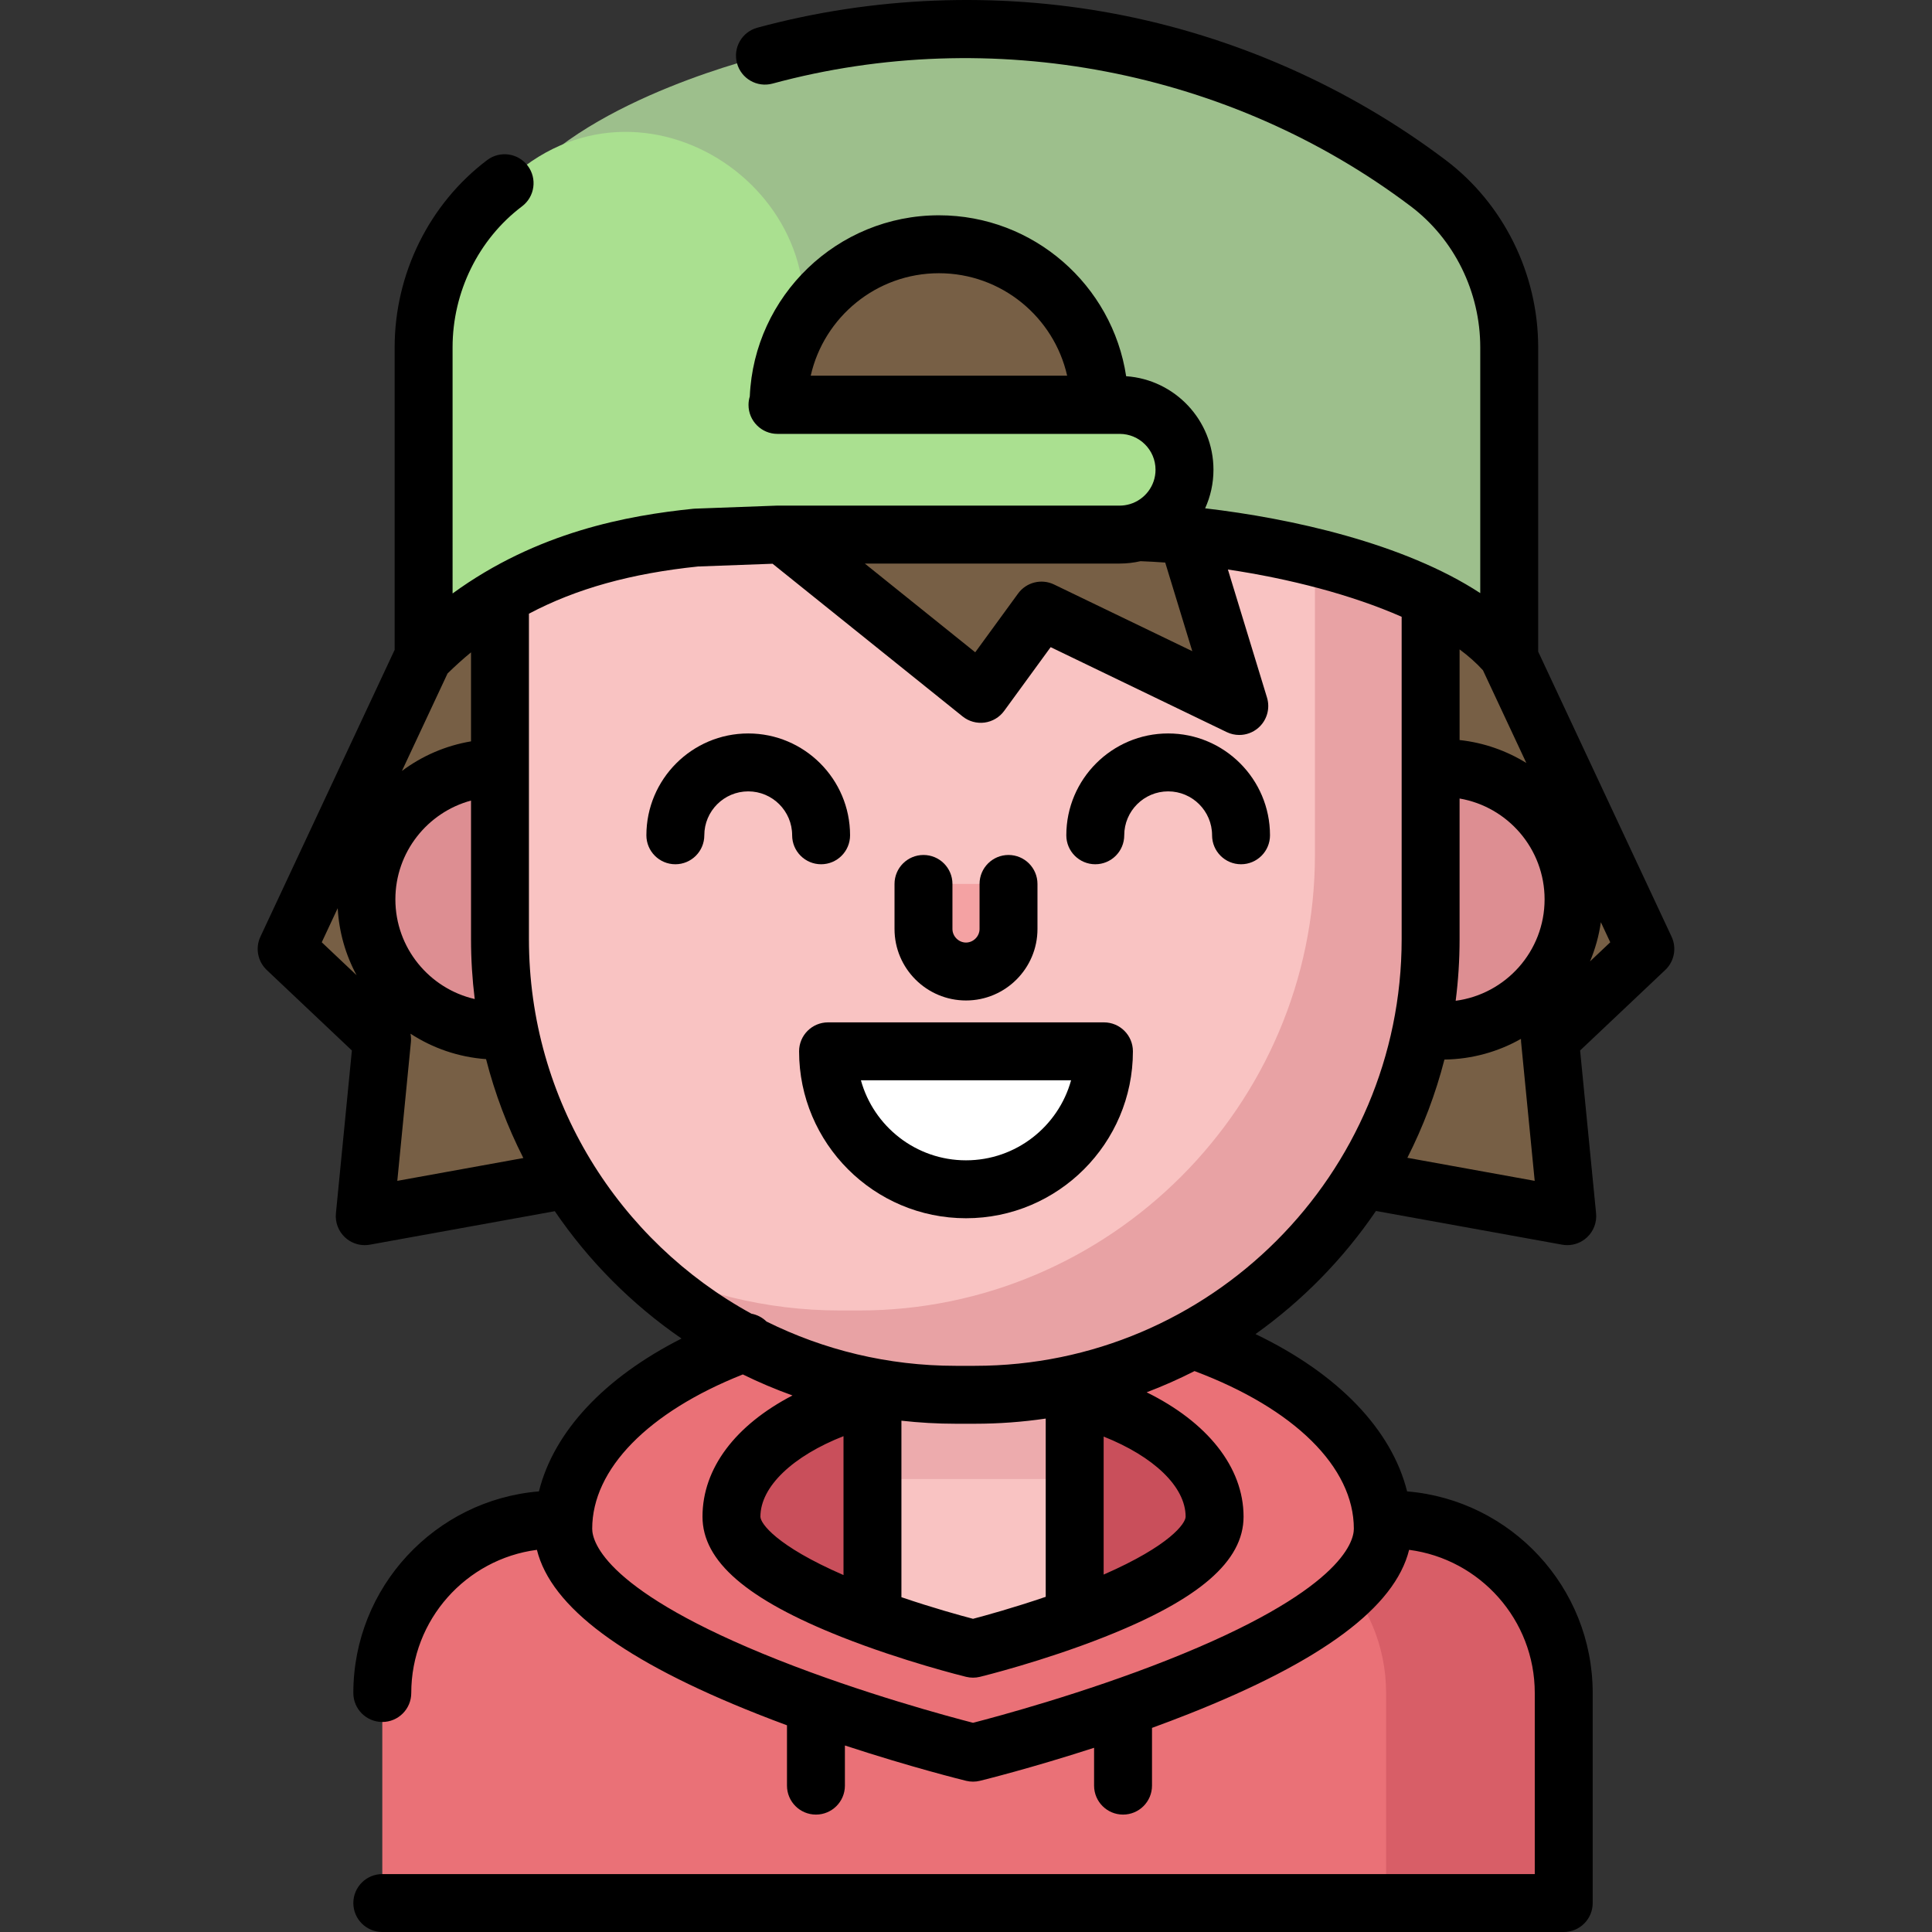 <?xml version="1.0" encoding="iso-8859-1"?>
<!-- Generator: Adobe Illustrator 19.0.0, SVG Export Plug-In . SVG Version: 6.00 Build 0)  -->
<svg xmlns="http://www.w3.org/2000/svg" xmlns:xlink="http://www.w3.org/1999/xlink" version="1.1" id="Layer_1" x="0px" y="0px" viewBox="0 0 512 512" style="enable-background:new 0 0 512 512;" xml:space="preserve">
<rect x="0" y="0" width="512" height="512" fill="#333333" stroke="none"/>
<path style="fill:#EA7177;" d="M368.454,402.712c25.379,0,45.953,20.574,45.953,45.953v55.66H101.315v-55.66  c0-25.379,20.574-45.953,45.953-45.953H368.454z"/>
<path style="opacity:0.56;fill:#C94F5B;enable-background:new    ;" d="M370.501,402.712h-49.121  c25.379,0,45.953,20.574,45.953,45.953v55.66h49.121v-55.66C416.454,423.286,395.88,402.712,370.501,402.712z"/>
<path style="fill:#EA7177;" d="M318.124,355.739c29.142,10.644,48.333,28.789,48.333,49.384c0,32.78-108.597,59.355-108.597,59.355  s-108.597-26.574-108.597-59.355c0-20.631,19.259-38.804,48.487-49.441L318.124,355.739z"/>
<path style="fill:#C94F5B;" d="M282.779,369.695c22.978,5.311,39.1,17.747,39.1,32.24c0,19.324-64.018,34.99-64.018,34.99  s-64.018-15.666-64.018-34.99c0-14.408,15.933-26.781,38.693-32.145L282.779,369.695z"/>
<path style="fill:#F9C3C2;" d="M231.508,353.727v75.598c14.031,5.124,26.649,8.214,26.649,8.214s12.794-3.133,26.942-8.32v-75.491  H231.508z"/>
<rect x="231.269" y="344.198" style="opacity:0.44;fill:#DD8E92;enable-background:new    ;" width="53.897" height="47.757"/>
<polygon style="fill:#775F45;" points="399.738,173.921 436.033,251.482 410.741,275.394 415.339,322.3 361.997,312.642   150.003,312.642 96.66,322.3 101.258,275.394 75.967,251.482 112.262,173.921 256.32,20.502 "/>
<path style="fill:#DD8E92;" d="M131.898,273.13c-19.217,0-34.794-15.578-34.794-34.794s15.578-34.794,34.794-34.794h250.316  c19.217,0,34.794,15.578,34.794,34.794s-15.578,34.794-34.794,34.794H131.898z"/>
<path style="fill:#F9C3C2;" d="M379.13,124.88v123.997c0,66.416-54.341,120.757-120.757,120.757h-5.117  c-66.416,0-120.757-54.341-120.757-120.757V127.95L379.13,124.88z"/>
<path style="opacity:0.62;fill:#DD8E92;enable-background:new    ;" d="M348.471,125.434v101.1  c0,66.416-54.341,120.757-120.757,120.757h-5.117c-19.74,0-38.412-4.801-54.908-13.291c21.913,22.08,52.235,35.805,85.609,35.805  h5.117c66.416,0,120.757-54.34,120.757-120.757V125.052L348.471,125.434z"/>
<path style="fill:#F4A2A3;" d="M267.266,234.251v11.943c0,6.196-5.07,11.266-11.266,11.266l0,0c-6.196,0-11.266-5.07-11.266-11.266  v-11.943H267.266z"/>
<polygon style="fill:#775F45;" points="208.405,142.496 259.909,183.883 276.003,161.81 328.427,187.102 285.484,51.201 "/>
<path style="fill:#FFFFFF;" d="M290.822,278.613c0.974,0,1.741,0.822,1.694,1.796c-0.936,19.357-16.926,34.763-36.516,34.763  s-35.579-15.407-36.516-34.763c-0.047-0.973,0.718-1.796,1.694-1.796H290.822z"/>
<path style="fill:#9DBF8C;" d="M301.425,141.002c32.311,1.064,80.866,11.414,98.533,32.919V92.051  c0-17.048-7.856-33.229-21.463-43.5c-51.159-38.624-116.4-49.892-175.777-33.805c0,0-46.02,10.902-64.995,34.095  C118.749,72.035,301.425,141.002,301.425,141.002"/>
<path style="fill:#AAE090;" d="M206.321,107.238l3.068-7.514c18.539-45.41-36.937-85.448-73.687-52.964  c-0.661,0.584-1.32,1.181-1.977,1.791c-13.606,10.271-21.463,26.452-21.463,43.5v81.871c21.183-21.182,45.873-28.761,72.202-31.454  l21.578-0.795h90.221c9.577,0,17.77-7.835,17.642-17.411c-0.126-9.342-7.806-16.947-17.178-16.947h-90.684"/>
<path style="fill:#775F45;" d="M206.321,107.238c0-23.476,19.03-42.506,42.506-42.506s42.506,19.03,42.506,42.506H206.321z"/>
<path d="M256,265.136c10.444,0,18.941-8.497,18.941-18.941v-11.943c0-4.239-3.436-7.675-7.675-7.675s-7.675,3.436-7.675,7.675  v11.943c0,1.946-1.645,3.591-3.591,3.591c-1.946,0-3.591-1.645-3.591-3.591v-11.943c0-4.239-3.436-7.675-7.675-7.675  c-4.239,0-7.675,3.436-7.675,7.675v11.943C237.058,256.638,245.555,265.136,256,265.136z"/>
<path d="M442.985,248.229l-35.351-75.543V92.051c0-19.486-9.164-38.037-24.514-49.626c-25.775-19.459-56.213-32.89-88.021-38.838  c-31.175-5.831-63.814-4.533-94.388,3.751c-4.091,1.108-6.51,5.324-5.401,9.415s5.32,6.511,9.416,5.4  c58.089-15.738,121.324-3.582,169.145,32.522c11.529,8.704,18.412,22.676,18.412,37.374v65.137  c-20.188-13.214-50.146-19.824-72.91-22.477c1.413-3.119,2.207-6.577,2.207-10.219c0-13.128-10.232-23.903-23.138-24.789  c-3.646-24.108-24.505-42.647-49.615-42.647c-26.942,0-48.985,21.344-50.126,48.011c-0.217,0.71-0.336,1.463-0.336,2.244  c0,4.239,3.436,7.675,7.675,7.675h90.684c5.241,0,9.504,4.263,9.504,9.504c0,4.292-2.861,7.925-6.776,9.101  c-0.035,0.009-0.071,0.017-0.105,0.028c-0.834,0.24-1.713,0.377-2.624,0.377H206.04c-0.094,0-0.188,0.001-0.282,0.005l-21.577,0.795  c-0.167,0.006-0.333,0.018-0.498,0.035c-17.236,1.764-41.285,6.087-63.745,22.444V92.051c0-14.699,6.883-28.67,18.412-37.374  c3.383-2.554,4.055-7.367,1.501-10.75c-2.553-3.382-7.367-4.055-10.75-1.501c-15.349,11.589-24.514,30.14-24.514,49.626v80.164  l-35.572,76.014c-1.403,2.997-0.726,6.557,1.678,8.83l22.56,21.329l-4.232,43.162c-0.234,2.395,0.667,4.762,2.437,6.393  c1.429,1.318,3.29,2.031,5.202,2.031c0.454,0,0.912-0.041,1.367-0.123l49.002-8.872c9.004,13.222,20.41,24.679,33.583,33.748  c-20.503,10.393-33.842,24.69-37.789,40.507c-27.498,2.269-49.185,25.357-49.185,53.43c0,4.239,3.436,7.675,7.675,7.675  s7.675-3.436,7.675-7.675c0-19.418,14.538-35.494,33.3-37.943c3.761,15.188,22.973,29.475,58.448,43.51  c2.62,1.037,5.234,2.033,7.823,2.991v15.987c0,4.239,3.436,7.675,7.675,7.675c4.239,0,7.675-3.436,7.675-7.675v-10.64  c17.627,5.791,31.325,9.169,32.125,9.365c0.599,0.146,1.212,0.22,1.825,0.22c0.613,0,1.225-0.074,1.825-0.22  c0.772-0.188,13.539-3.336,30.259-8.755v10.03c0,4.239,3.436,7.675,7.675,7.675s7.675-3.436,7.675-7.675v-15.303  c3.195-1.164,6.438-2.389,9.688-3.675c35.476-14.035,54.688-28.323,58.449-43.509c18.761,2.449,33.3,18.525,33.3,37.943v47.984  H101.314c-4.239,0-7.675,3.436-7.675,7.675c0,4.239,3.436,7.675,7.675,7.675h313.092c4.239,0,7.675-3.436,7.675-7.675v-55.66  c0-28.073-21.687-51.161-49.185-53.43c-4.1-16.421-18.326-31.209-40.18-41.688c12.478-8.888,23.304-19.95,31.925-32.628  l49.331,8.931c0.455,0.083,0.913,0.123,1.367,0.123c1.911,0,3.773-0.714,5.202-2.031c1.769-1.631,2.672-3.997,2.437-6.393  l-4.232-43.162l22.56-21.329C443.711,254.785,444.387,251.226,442.985,248.229z M248.827,72.407  c16.569,0,30.474,11.631,33.98,27.156h-67.958C218.353,84.038,232.258,72.407,248.827,72.407z M385.77,265.215  c0.683-5.351,1.035-10.805,1.035-16.338v-37.263c12.774,2.188,22.528,13.334,22.528,26.722  C409.333,252.084,399.048,263.466,385.77,265.215z M386.805,196.118v-24.022c2.367,1.755,4.443,3.599,6.191,5.527l11.503,24.579  C399.247,198.952,393.241,196.814,386.805,196.118z M315.966,172.568l-36.627-17.67c-3.337-1.611-7.353-0.605-9.537,2.391  l-11.356,15.574l-29.264-23.516h67.543c1.902,0,3.752-0.222,5.532-0.628c2.145,0.083,4.327,0.205,6.538,0.364L315.966,172.568z   M104.779,238.336c0-12.507,8.512-23.057,20.046-26.178v36.717c0,5.377,0.337,10.676,0.981,15.881  C113.777,261.984,104.779,251.194,104.779,238.336z M124.824,172.876v23.592c-6.778,1.141-13.018,3.884-18.307,7.838l12.091-25.837  C120.628,176.497,122.696,174.629,124.824,172.876z M85.268,249.714l4.228-9.035c0.35,6.397,2.12,12.422,5.003,17.764  L85.268,249.714z M105.29,312.938l3.607-36.794c0.073-0.747,0.024-1.488-0.116-2.208c5.846,3.809,12.681,6.215,20.031,6.746  c2.345,9.168,5.68,17.945,9.882,26.209L105.29,312.938z M358.783,405.124c0,3.577-3.556,16.654-49.317,34.782  c-22.396,8.872-45.12,14.98-51.605,16.654c-6.485-1.675-29.209-7.783-51.605-16.654c-45.761-18.127-49.317-31.205-49.317-34.782  c0-15.816,14.848-30.935,39.917-40.883c4.26,2.091,8.653,3.952,13.16,5.569c-15.081,7.837-23.848,19.27-23.848,32.124  c0,11.799,11.712,21.929,36.86,31.878c16.306,6.451,32.334,10.402,33.009,10.567c0.599,0.146,1.212,0.22,1.825,0.22  c0.613,0,1.225-0.074,1.825-0.22c0.674-0.165,16.702-4.115,33.009-10.567c25.148-9.949,36.86-20.079,36.86-31.878  c0-13.138-9.638-25.066-25.683-32.96c4.346-1.652,8.583-3.527,12.69-5.623C343.019,373.274,358.783,388.837,358.783,405.124z   M292.478,380.709c13.206,5.245,21.725,13.27,21.725,21.227c0,1.74-4.071,7.627-21.725,15.345V380.709z M277.127,375.934v47.241  c-8.51,2.906-15.958,4.955-19.268,5.825c-3.27-0.859-10.577-2.867-18.973-5.724v-46.778c4.719,0.528,9.512,0.808,14.37,0.808h5.117  C264.742,377.307,271.003,376.835,277.127,375.934z M223.537,417.407c-17.898-7.78-22.019-13.721-22.019-15.472  c0-7.996,8.656-16.094,22.019-21.339V417.407z M258.373,361.957h-5.117c-17.991,0-35.01-4.231-50.126-11.738  c-1.096-1.078-2.491-1.801-3.995-2.078c-35.102-19.215-58.961-56.505-58.961-99.265v-86.239  c12.546-6.65,27.113-10.675,44.824-12.511l19.744-0.728l50.359,40.466c1.635,1.315,3.736,1.899,5.817,1.626  c2.08-0.276,3.956-1.392,5.193-3.086l12.323-16.901l46.658,22.511c1.061,0.512,2.2,0.762,3.333,0.762  c1.797,0,3.578-0.631,4.997-1.848c2.315-1.984,3.235-5.152,2.346-8.067l-10.358-33.933c16.278,2.425,32.781,6.682,46.045,12.528  v85.419C371.454,311.229,320.726,361.957,258.373,361.957z M372.966,306.829c4.171-8.214,7.487-16.932,9.824-26.037  c7.36-0.099,14.271-2.078,20.279-5.48c-0.003,0.276,0.006,0.555,0.034,0.833l3.607,36.794L372.966,306.829z M421.367,254.786  c1.382-3.275,2.357-6.759,2.878-10.389l2.488,5.316L421.367,254.786z"/>
<path d="M217.602,229.037c4.239,0,7.675-3.436,7.675-7.675c0-14.882-12.107-26.989-26.989-26.989s-26.989,12.107-26.989,26.989  c0,4.239,3.436,7.675,7.675,7.675c4.239,0,7.675-3.436,7.675-7.675c0-6.417,5.221-11.639,11.639-11.639s11.639,5.221,11.639,11.639  C209.927,225.6,213.364,229.037,217.602,229.037z"/>
<path d="M292.558,270.938h-73.117c-4.239,0-7.675,3.436-7.675,7.675c0,24.39,19.843,44.234,44.234,44.234  s44.234-19.843,44.234-44.234C300.234,274.375,296.797,270.938,292.558,270.938z M256,307.497c-13.27,0-24.478-8.995-27.848-21.208  h55.695C280.478,298.501,269.27,307.497,256,307.497z"/>
<path d="M309.573,194.372c-14.882,0-26.989,12.107-26.989,26.989c0,4.239,3.436,7.675,7.675,7.675c4.239,0,7.675-3.436,7.675-7.675  c0-6.417,5.221-11.639,11.639-11.639c6.417,0,11.639,5.221,11.639,11.639c0,4.239,3.436,7.675,7.675,7.675  c4.239,0,7.675-3.436,7.675-7.675C336.562,206.48,324.455,194.372,309.573,194.372z"/>
<g>
</g>
<g>
</g>
<g>
</g>
<g>
</g>
<g>
</g>
<g>
</g>
<g>
</g>
<g>
</g>
<g>
</g>
<g>
</g>
<g>
</g>
<g>
</g>
<g>
</g>
<g>
</g>
<g>
</g>
</svg>
